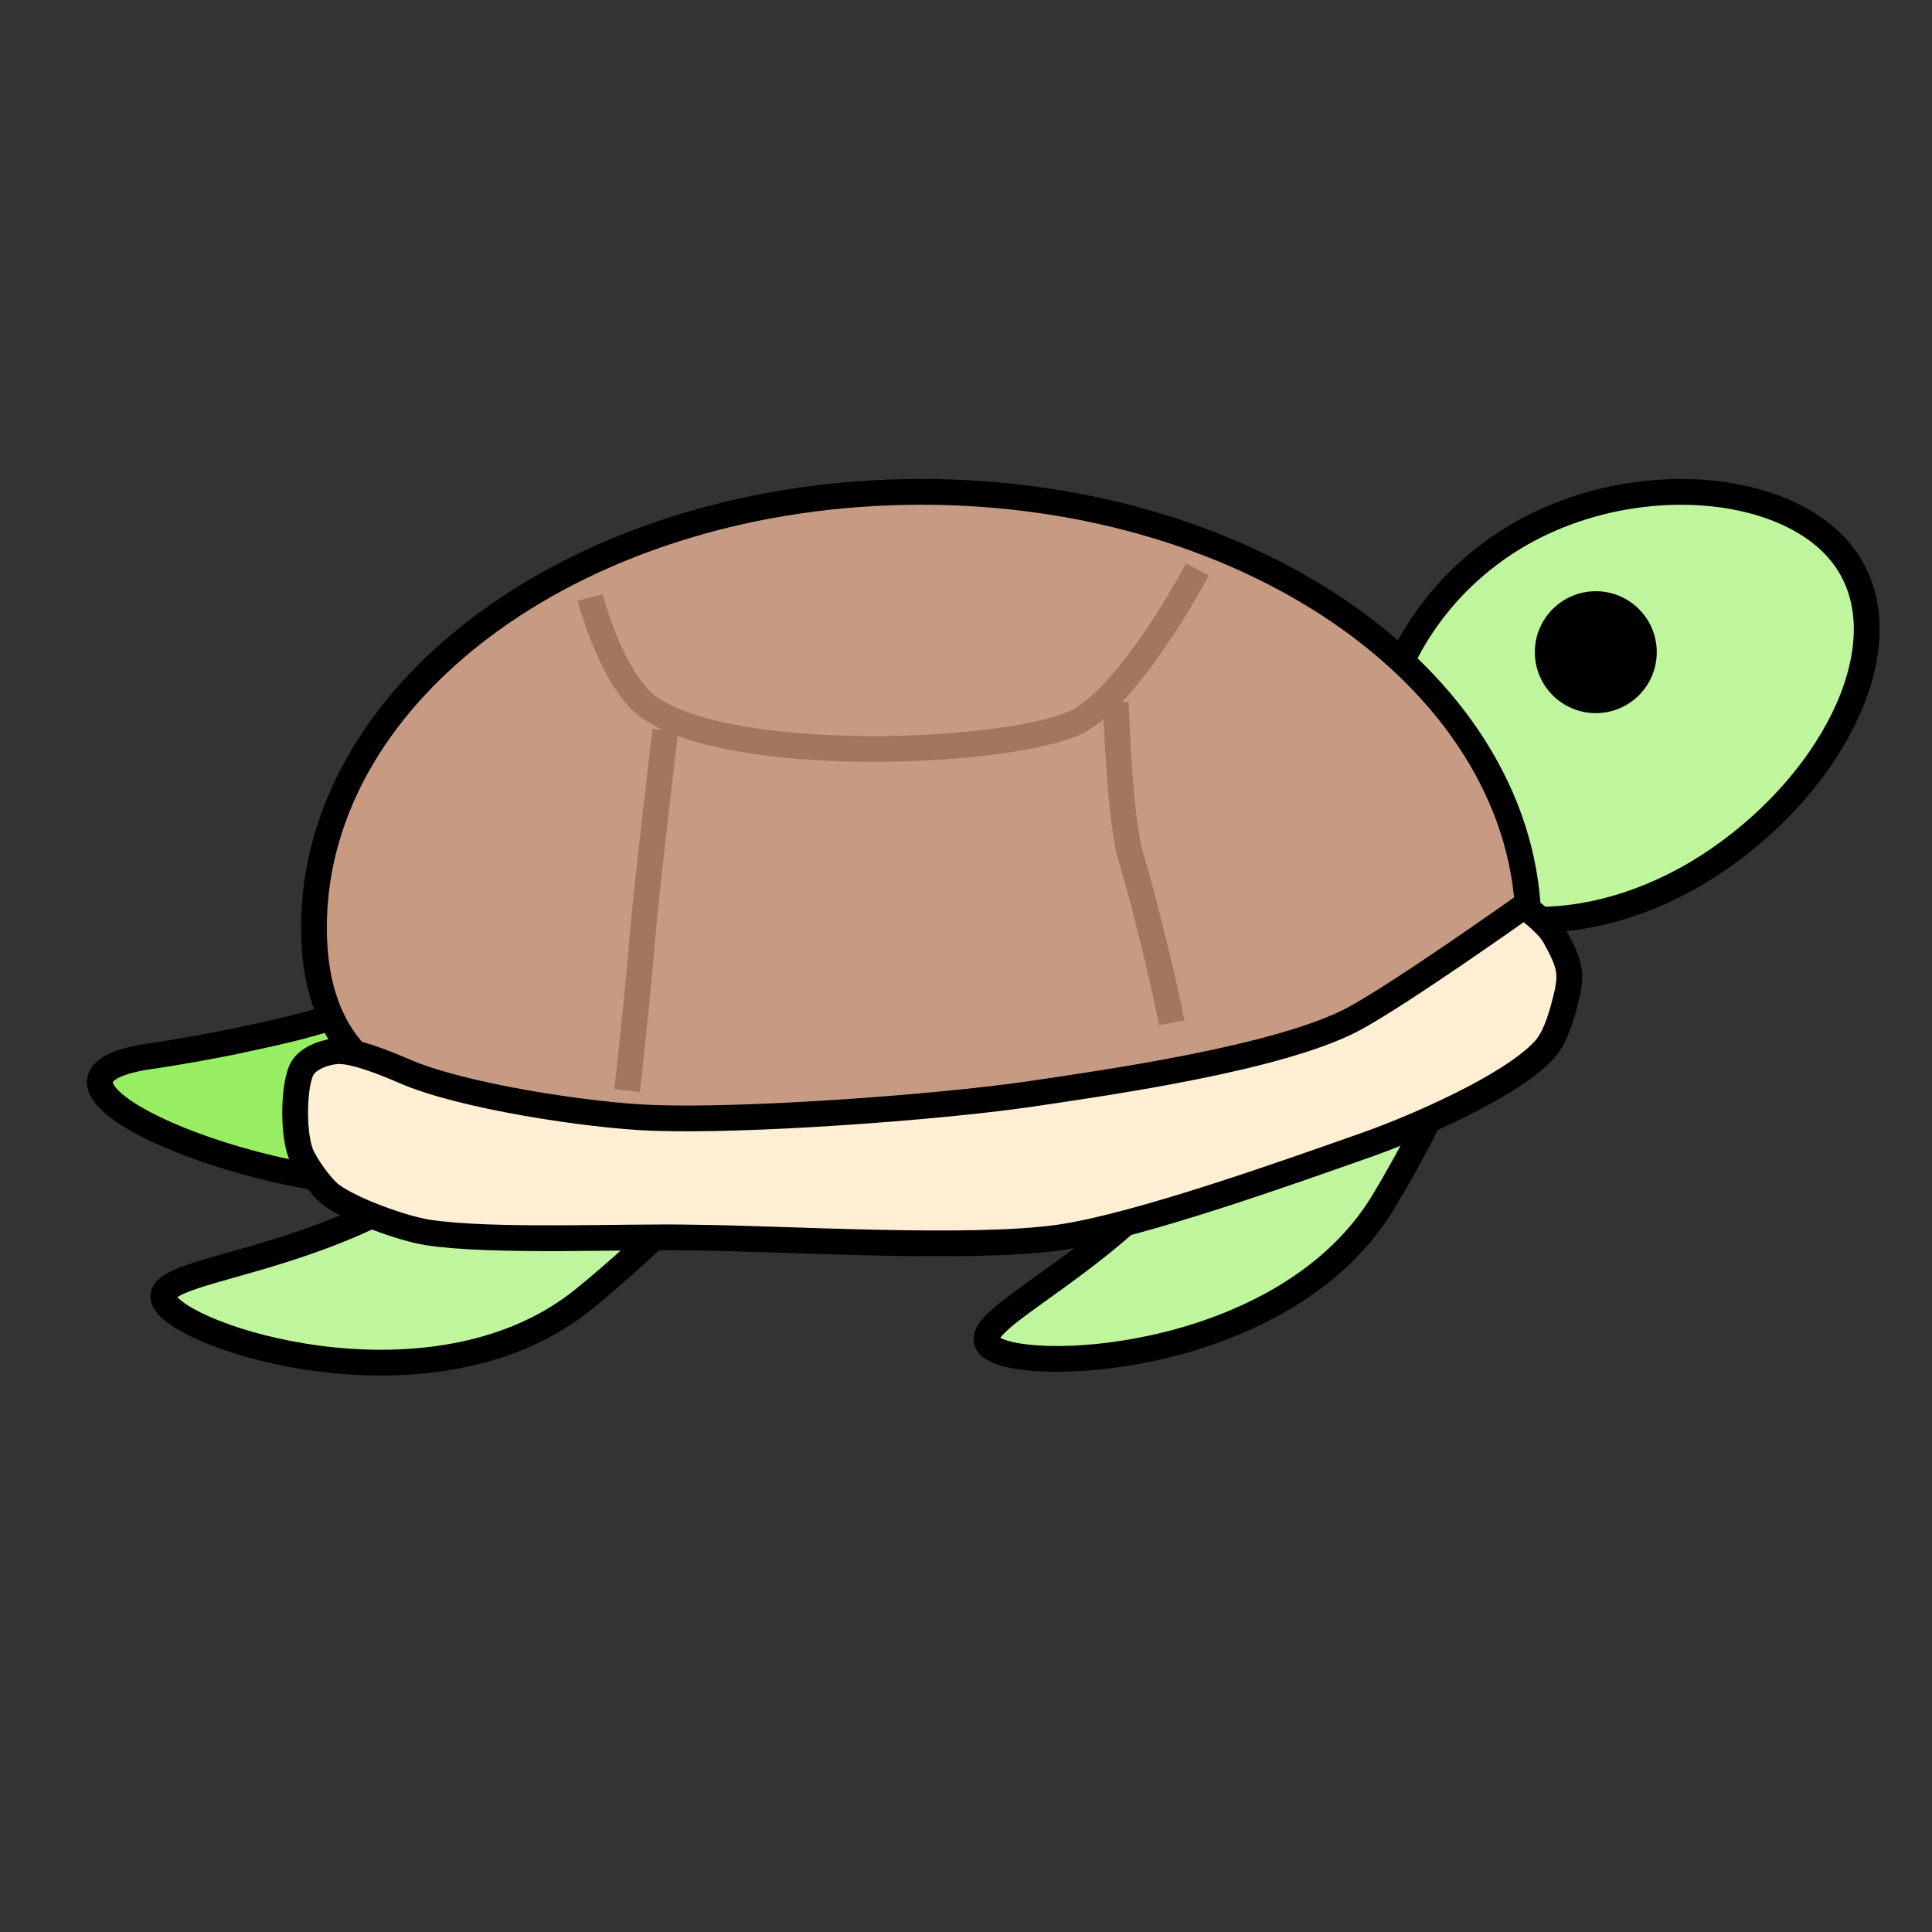 <?xml version="1.0" encoding="utf-8"?>
<!-- Generator: Adobe Illustrator 24.3.0, SVG Export Plug-In . SVG Version: 6.00 Build 0)  -->
<svg version="1.1" id="Слой_1" xmlns="http://www.w3.org/2000/svg" xmlns:xlink="http://www.w3.org/1999/xlink" x="0px" y="0px"
	 viewBox="0 0 600 600" style="enable-background:new 0 0 600 600;" xml:space="preserve">
<rect x="0" y="0" width="600" height="600" fill="#333333" stroke="none"/>
<style type="text/css">
	.st0{fill:#97EE63;stroke:#000000;stroke-width:8;stroke-miterlimit:10;}
	.st1{fill:#BFF59C;stroke:#000000;stroke-width:8;stroke-miterlimit:10;}
	.st2{fill:#C79B83;stroke:#000000;stroke-width:8;stroke-miterlimit:10;}
	.st3{fill:none;stroke:#000000;stroke-width:8;stroke-miterlimit:10;}
	.st4{fill:#FEEED4;stroke:#000000;stroke-width:8;stroke-miterlimit:10;}
	.st5{fill:none;stroke:#A27661;stroke-width:8;stroke-miterlimit:10;}
</style>
<g>
	<path class="st0" d="M155.65,261.37c39.36-2.52,43.9-6.56,70.39,2.65c21.57,7.44-18.92,52.6-31.41,61.81
		c-17.53,12.87-31.54,34.06-60.68,40.37c-41.88,8.96-141.54-30.53-87.04-38.22c7.32-1.01,22.08-3.66,29.27-5.3
		c8.58-1.89,33.93-6.81,39.48-13.62C123.99,298.96,142.66,262.13,155.65,261.37z"/>
	<path class="st1" d="M51.83,405.18c9.97,12.24,85.15,34.44,129.68-1.89s72.41-75.69,62.44-87.93
		c-9.97-12.24-54.24,7.19-98.65,43.52C100.78,395.21,41.87,392.94,51.83,405.18z"/>
	<path class="st1" d="M308.42,418.8c13.62,8.2,91.84,3.41,121.35-45.79s42.51-95.75,28.89-103.95
		c-13.62-8.2-48.57,25.23-78.09,74.43S294.79,410.6,308.42,418.8z"/>
	<path class="st1" d="M573.33,173.82c17.53,25.36-2.78,67.49-39.36,92.84c-36.58,25.36-80.48,25.23-98.02-0.13
		c-17.53-25.36-6.94-71.15,29.52-96.5S555.79,148.34,573.33,173.82z"/>
	<circle cx="495.59" cy="202.54" r="18.93"/>
	<path class="st2" d="M474.68,288.11c0,74.81-84.39,61.81-188.59,61.81S97.5,362.92,97.5,288.11s84.39-135.36,188.59-135.36
		S474.68,213.31,474.68,288.11z"/>
	<path class="st3" d="M325.45,197.79"/>
	<path class="st4" d="M132.69,382.72c-7.82-1.26-23.21-6.81-29.64-11.48c-3.28-2.4-8.07-9.21-9.59-12.87
		c-2.4-5.93-2.4-19.81,0-25.73c1.51-3.78,6.94-5.8,10.97-6.18c5.3-0.5,16.15,4.04,21.07,6.18c17.91,7.82,57.27,13.75,76.82,14.51
		c29.27,1.14,88.05-3.15,117.07-7.32c25.61-3.78,77.83-11.23,100.67-23.21c14.51-7.69,53.23-35.2,53.23-35.2s7.19,5.17,9.46,9.21
		c5.17,9.33,5.55,11.86,3.28,20.69c-1.39,5.17-3.03,11.1-6.69,15.01c-10.6,11.23-39.86,23.84-54.37,29.01
		c-23.72,8.33-71.4,25.48-96.25,29.01c-28.13,3.91-85.02,0.25-113.41,0C194.5,383.86,153,385.88,132.69,382.72z"/>
	<path class="st5" d="M183.28,185.55c0,0,6.81,26.62,18.92,34.56c25.99,17.28,107.1,14.38,130.69,4.79
		c17.41-7.06,38.98-48.06,38.98-48.06"/>
	<path class="st5" d="M206.61,226.8c0,0-5.8,49.07-6.81,61.18c-2.14,25.48-5.05,50.71-5.05,50.71"/>
	<path class="st5" d="M346.51,218.1c0,0,1.14,35.7,4.54,47.43c7.82,26.87,12.87,52.1,12.87,52.1"/>
</g>
</svg>
